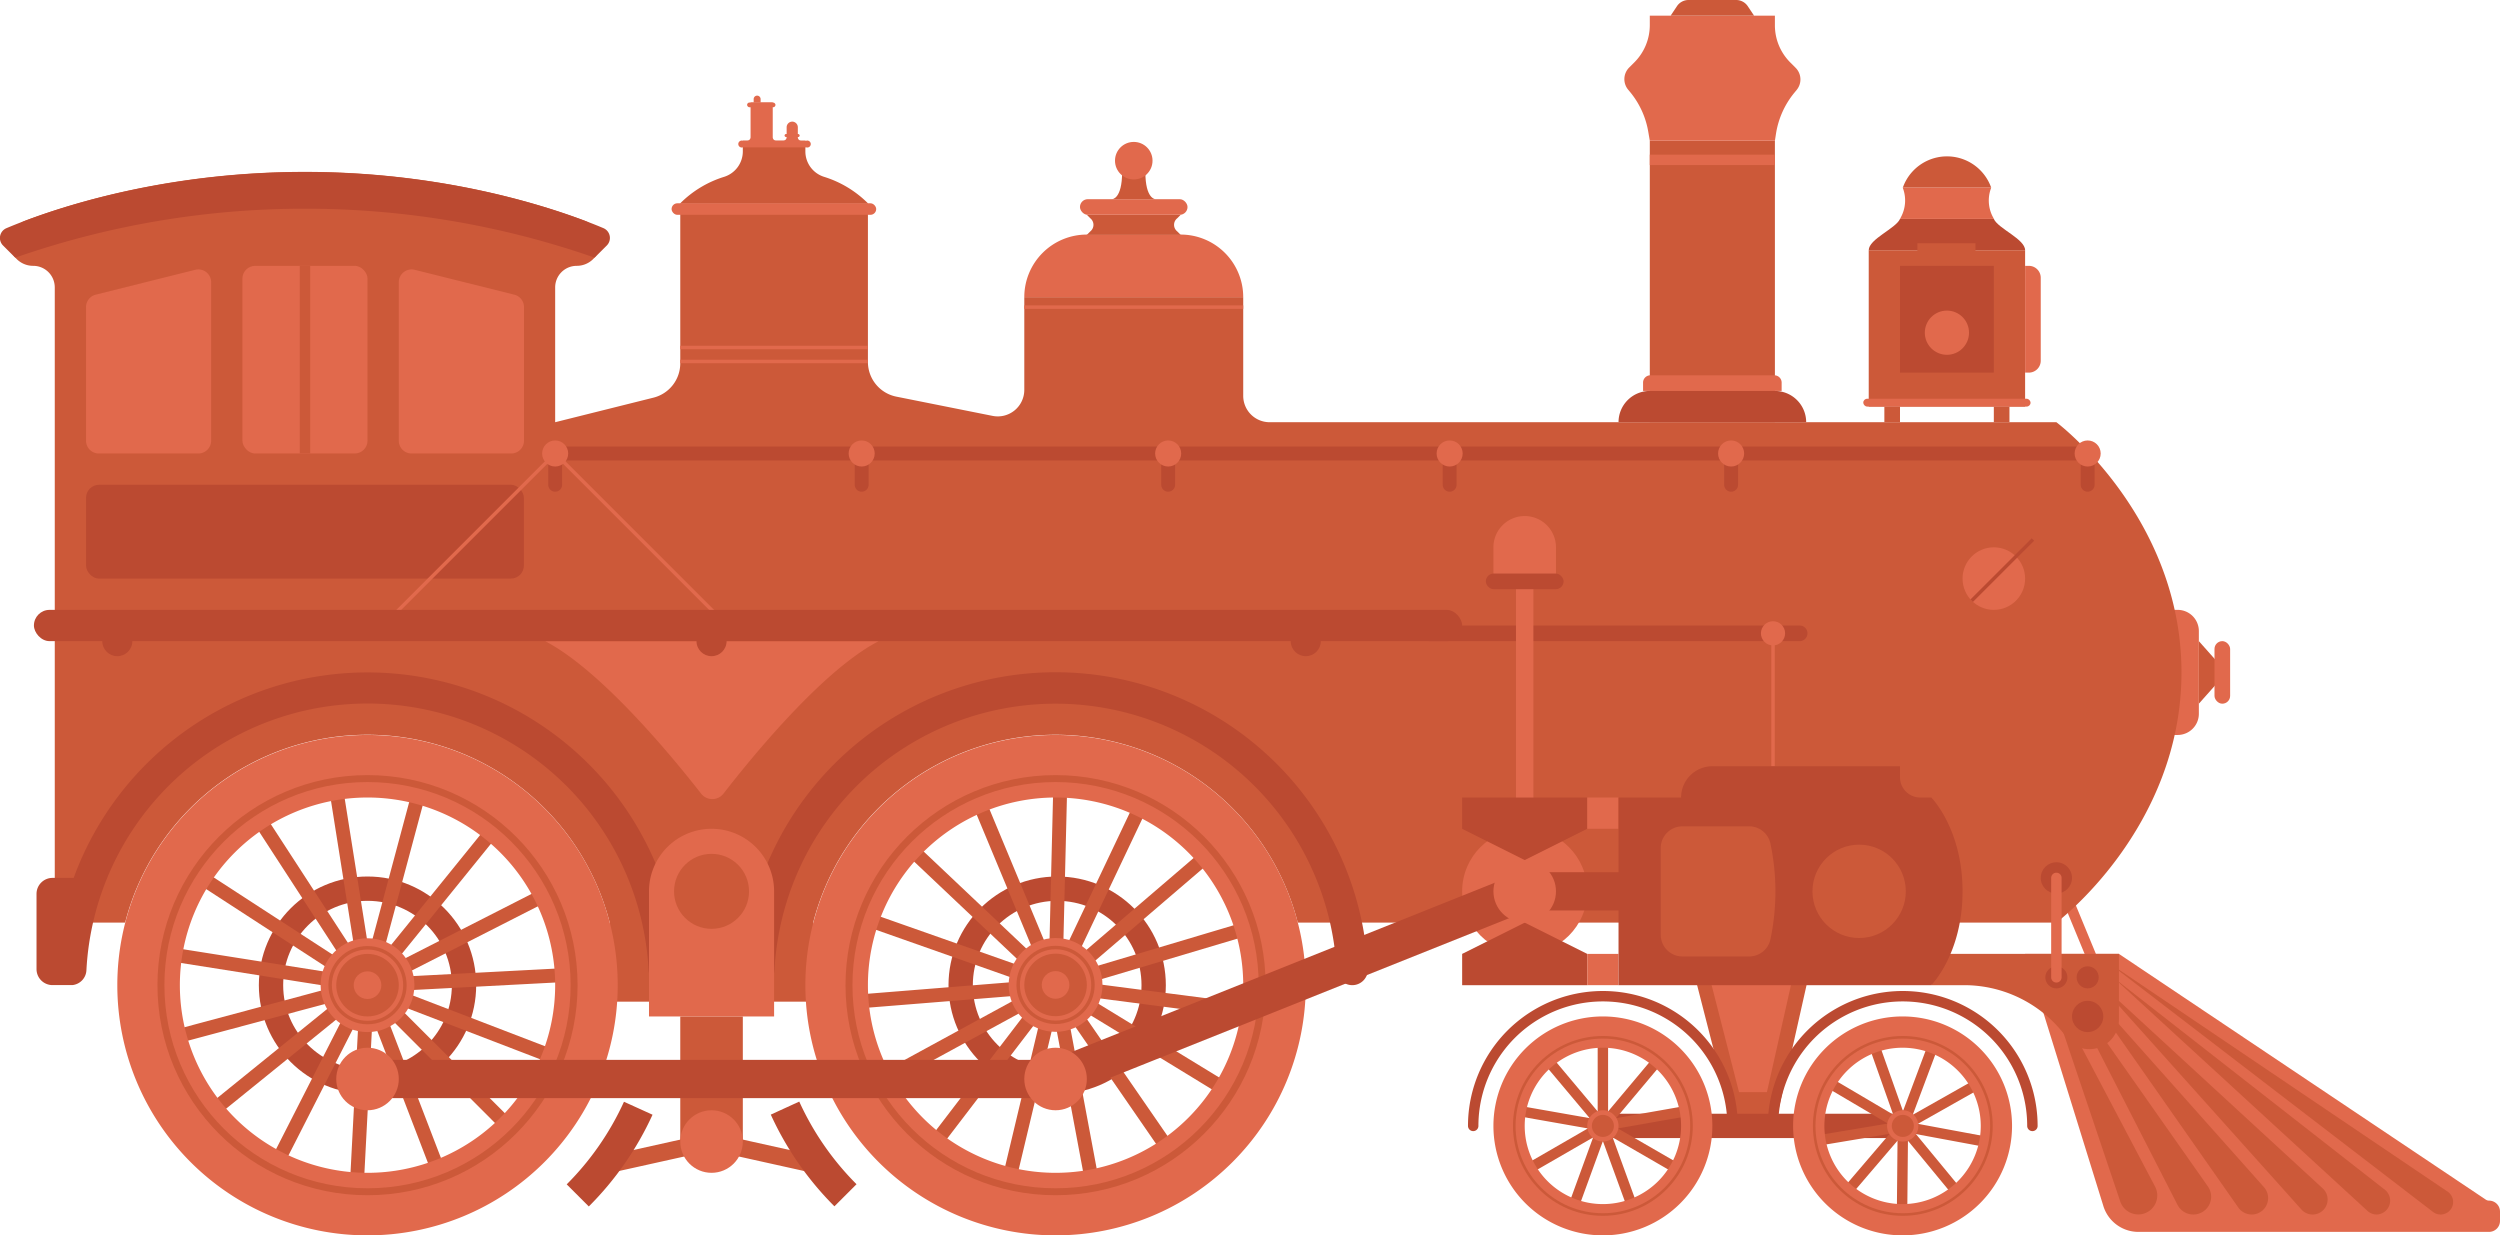<svg xmlns="http://www.w3.org/2000/svg" viewBox="0 0 719.42 355.5"><defs><style>.cls-1,.cls-10,.cls-11,.cls-12,.cls-13,.cls-14,.cls-15,.cls-16,.cls-17,.cls-18,.cls-19,.cls-5,.cls-6,.cls-7,.cls-8,.cls-9{fill:none;}.cls-1,.cls-10,.cls-16,.cls-19{stroke:#e1694c;}.cls-1,.cls-10,.cls-11,.cls-12,.cls-13,.cls-17,.cls-18,.cls-5,.cls-6,.cls-7,.cls-8,.cls-9{stroke-linecap:round;}.cls-1,.cls-10,.cls-11,.cls-12,.cls-13,.cls-14,.cls-16,.cls-17,.cls-18,.cls-19,.cls-5,.cls-8,.cls-9{stroke-miterlimit:10;}.cls-1,.cls-13,.cls-15,.cls-19,.cls-6{stroke-width:3px;}.cls-2{fill:#e1694c;}.cls-3{fill:#cc5939;}.cls-4{fill:#bb4a31;}.cls-13,.cls-14,.cls-17,.cls-5,.cls-9{stroke:#bb4a31;}.cls-5{stroke-width:7px;}.cls-11,.cls-12,.cls-15,.cls-18,.cls-6,.cls-7,.cls-8{stroke:#cc5939;}.cls-15,.cls-6,.cls-7{stroke-linejoin:round;}.cls-7,.cls-9{stroke-width:4px;}.cls-11{stroke-width:2px;}.cls-12{stroke-width:5px;}.cls-17{stroke-width:11px;}.cls-18{stroke-width:0.75px;}</style></defs><title>Layer 1</title><g id="Layer_2" data-name="Layer 2"><g id="Layer_1-2" data-name="Layer 1"><line class="cls-1" x1="602.33" y1="276.49" x2="593.19" y2="254.36"/><path class="cls-2" d="M614.76,175.5h11.9a6.1,6.1,0,0,1,6.1,6.1v23.8a6.1,6.1,0,0,1-6.1,6.1h-11.9a0,0,0,0,1,0,0v-36A0,0,0,0,1,614.76,175.5Z"/><path class="cls-3" d="M591.76,121.5H365.35a7.59,7.59,0,0,1-7.59-7.6V85.5h-63v26.7a7.63,7.63,0,0,1-9.12,7.48l-27.7-5.54a10.18,10.18,0,0,1-8.18-10V58.5h-54v46.05a10.19,10.19,0,0,1-7.71,9.88l-28.29,7.07V82.73a6.2,6.2,0,0,1,6.13-6.23A6.7,6.7,0,0,0,172,72.72a6.78,6.78,0,0,0-3.91-9.26c-14.14-5.31-42.92-14-80.35-14s-66.21,8.65-80.35,14A6.77,6.77,0,0,0,3.5,72.72,6.7,6.7,0,0,0,9.63,76.5a6.2,6.2,0,0,1,6.13,6.23V265.5H36a72,72,0,0,1,139.46,0v22.74h58.65V265.5H234a72,72,0,0,1,139.46,0H591.76s36-27,36-72S591.76,121.5,591.76,121.5Z"/><polygon class="cls-3" points="523.91 265.5 483.76 265.5 498.76 324 510.76 324 523.91 265.5"/><path class="cls-4" d="M546.76,63c-1.21,2.76-9,5.8-9,9h45c0-3.2-7.8-6.24-9-9Z"/><circle class="cls-5" cx="105.76" cy="283.5" r="27.77"/><polygon class="cls-3" points="568.48 72 568.48 70 551.76 70 551.76 72 537.76 72 537.76 117 582.76 117 582.76 72 568.48 72"/><circle class="cls-5" cx="304.22" cy="283.5" r="27.77"/><line class="cls-5" x1="461.26" y1="324" x2="547.54" y2="324"/><polygon class="cls-2" points="517.24 275.21 490.43 275.21 500.44 314.29 508.46 314.29 517.24 275.21"/><circle class="cls-4" cx="33.76" cy="184.5" r="4.33"/><path class="cls-2" d="M156.87,184.5c16.27,8.45,37,33.77,44.88,43.87a4.08,4.08,0,0,0,6.45,0c7.82-10.08,28.39-35.46,44.65-43.86h-96Z"/><circle class="cls-4" cx="204.76" cy="184.5" r="4.33"/><circle class="cls-4" cx="375.76" cy="184.5" r="4.33"/><line class="cls-6" x1="462.22" y1="322.81" x2="476.68" y2="305.58"/><line class="cls-6" x1="462.74" y1="323.7" x2="484.89" y2="319.8"/><line class="cls-6" x1="462.56" y1="324.71" x2="482.04" y2="335.96"/><line class="cls-6" x1="461.77" y1="325.37" x2="469.47" y2="346.52"/><line class="cls-6" x1="460.75" y1="325.37" x2="453.05" y2="346.52"/><line class="cls-6" x1="459.96" y1="324.71" x2="440.47" y2="335.96"/><line class="cls-6" x1="459.78" y1="323.7" x2="437.62" y2="319.8"/><line class="cls-6" x1="460.29" y1="322.81" x2="445.83" y2="305.58"/><line class="cls-6" x1="461.26" y1="322.46" x2="461.26" y2="299.96"/><line class="cls-6" x1="548.89" y1="323.39" x2="568.48" y2="312.32"/><line class="cls-6" x1="549.06" y1="324.4" x2="571.18" y2="328.51"/><line class="cls-6" x1="548.53" y1="325.29" x2="562.84" y2="342.65"/><line class="cls-6" x1="547.57" y1="325.63" x2="547.36" y2="348.13"/><line class="cls-6" x1="546.61" y1="325.27" x2="531.99" y2="342.37"/><line class="cls-6" x1="546.1" y1="324.37" x2="523.91" y2="328.08"/><line class="cls-6" x1="546.29" y1="323.37" x2="526.91" y2="311.94"/><line class="cls-6" x1="547.08" y1="322.71" x2="539.58" y2="301.5"/><line class="cls-6" x1="548.11" y1="322.72" x2="556" y2="301.65"/><line class="cls-7" x1="126.05" y1="336.62" x2="106.7" y2="286.22"/><line class="cls-7" x1="102.72" y1="340.31" x2="105.54" y2="286.4"/><line class="cls-7" x1="79.9" y1="334.2" x2="104.41" y2="286.1"/><line class="cls-7" x1="61.54" y1="319.33" x2="103.49" y2="285.36"/><line class="cls-7" x1="50.81" y1="298.28" x2="102.96" y2="284.31"/><line class="cls-7" x1="49.58" y1="274.69" x2="102.9" y2="283.13"/><line class="cls-7" x1="58.04" y1="252.63" x2="103.32" y2="282.04"/><line class="cls-7" x1="74.75" y1="235.93" x2="104.15" y2="281.2"/><line class="cls-7" x1="96.8" y1="227.46" x2="105.25" y2="280.78"/><line class="cls-7" x1="120.39" y1="228.7" x2="106.42" y2="280.84"/><line class="cls-7" x1="141.44" y1="239.43" x2="107.47" y2="281.38"/><line class="cls-7" x1="156.31" y1="257.78" x2="108.21" y2="282.29"/><line class="cls-7" x1="162.42" y1="280.6" x2="108.51" y2="283.43"/><line class="cls-7" x1="158.73" y1="303.94" x2="108.33" y2="284.59"/><line class="cls-7" x1="145.86" y1="323.75" x2="107.69" y2="285.58"/><line class="cls-7" x1="314.15" y1="339.48" x2="304.22" y2="286.42"/><line class="cls-7" x1="290.53" y1="338.9" x2="303.05" y2="286.39"/><line class="cls-7" x1="269.19" y1="328.77" x2="301.98" y2="285.88"/><line class="cls-7" x1="253.82" y1="310.83" x2="301.22" y2="284.99"/><line class="cls-7" x1="247.07" y1="288.19" x2="300.88" y2="283.86"/><line class="cls-7" x1="250.12" y1="264.76" x2="301.03" y2="282.7"/><line class="cls-7" x1="262.43" y1="244.6" x2="301.65" y2="281.69"/><line class="cls-7" x1="281.87" y1="231.19" x2="302.62" y2="281.02"/><line class="cls-7" x1="305.09" y1="226.84" x2="303.77" y2="280.81"/><line class="cls-7" x1="328.07" y1="232.32" x2="304.92" y2="281.08"/><line class="cls-7" x1="346.84" y1="246.67" x2="305.85" y2="281.8"/><line class="cls-7" x1="358.15" y1="267.41" x2="306.41" y2="282.83"/><line class="cls-7" x1="360.04" y1="290.96" x2="306.51" y2="284"/><line class="cls-7" x1="352.19" y1="313.24" x2="306.12" y2="285.11"/><line class="cls-7" x1="335.96" y1="330.4" x2="305.31" y2="285.96"/><circle class="cls-2" cx="303.76" cy="283.43" r="13.5"/><circle class="cls-3" cx="303.76" cy="283.43" r="9"/><circle class="cls-8" cx="303.76" cy="283.43" r="10.76"/><circle class="cls-2" cx="303.76" cy="283.43" r="3.98"/><path class="cls-2" d="M582.76,274.5l22.59,72.78a10.56,10.56,0,0,0,10,7.22H716.26a3.16,3.16,0,0,0,3.16-3.16v-2.68a3.16,3.16,0,0,0-3.16-3.16h0a1.66,1.66,0,0,1-.92-.28L609.76,274.5Z"/><path class="cls-3" d="M606,276.49l98.34,66.42a3.6,3.6,0,0,1-2,6.59h0a3.57,3.57,0,0,1-2.2-.75Z"/><path class="cls-3" d="M608.09,281.25l78.29,61.19A4,4,0,0,1,684,349.5h0a3.92,3.92,0,0,1-2.67-1Z"/><path class="cls-3" d="M602.42,281.25l66,60.75a4.32,4.32,0,0,1-2.93,7.5h0a4.27,4.27,0,0,1-3.21-1.44Z"/><line class="cls-9" x1="247.96" y1="130.5" x2="247.96" y2="139.5"/><path class="cls-4" d="M411.11,180H517.88a2.25,2.25,0,0,1,2.25,2.25v0a2.25,2.25,0,0,1-2.25,2.25H411.11a0,0,0,0,1,0,0V180a0,0,0,0,1,0,0Z"/><line class="cls-9" x1="159.76" y1="130.5" x2="159.76" y2="139.5"/><line class="cls-9" x1="336.16" y1="130.5" x2="336.16" y2="139.5"/><line class="cls-9" x1="417.16" y1="130.5" x2="417.16" y2="139.5"/><line class="cls-9" x1="498.16" y1="130.5" x2="498.16" y2="139.5"/><line class="cls-9" x1="600.76" y1="130.5" x2="600.76" y2="139.5"/><rect class="cls-4" x="24.76" y="139.5" width="126" height="27" rx="3.75" ry="3.75"/><line class="cls-10" x1="159.76" y1="130.5" x2="212.26" y2="183"/><line class="cls-10" x1="159.76" y1="130.5" x2="111.83" y2="178.43"/><path class="cls-3" d="M597.76,281.25l53.74,60.38A4.73,4.73,0,0,1,648,349.5h0a4.72,4.72,0,0,1-3.88-2Z"/><path class="cls-3" d="M593.09,281.25l42.28,60.18a5.13,5.13,0,0,1-4.2,8.07h0a5.13,5.13,0,0,1-4.56-2.79Z"/><path class="cls-3" d="M588.42,281.25l31.75,60.23a5.47,5.47,0,0,1-4.84,8h0a5.48,5.48,0,0,1-5.19-3.73Z"/><path class="cls-3" d="M555.76,274.5v9h9.46a36.41,36.41,0,0,1,28.47,13.72l2.43,3a8.53,8.53,0,0,0,13.64-6.82V274.5Z"/><rect class="cls-3" x="195.76" y="292.5" width="18" height="36"/><circle class="cls-2" cx="105.76" cy="283.5" r="13.5"/><rect class="cls-3" x="474.76" y="40.5" width="36" height="81"/><path class="cls-2" d="M510.76,40.5l.31-2a24.5,24.5,0,0,1,5.27-11.79l.69-.84a4.74,4.74,0,0,0-.31-6.36l-1.53-1.53a15.11,15.11,0,0,1-4.43-10.7V4.5h-36V7.23a15.16,15.16,0,0,1-4.43,10.7l-1.5,1.5a4.74,4.74,0,0,0-.28,6.4l.4.48a24.38,24.38,0,0,1,5.36,11.56l.45,2.63Z"/><path class="cls-3" d="M499.64,0H485.88a4,4,0,0,0-3.3,1.77L480.76,4.5h24l-1.82-2.73A4,4,0,0,0,499.64,0Z"/><rect class="cls-3" x="542.26" y="117" width="4.5" height="4.5"/><rect class="cls-3" x="573.76" y="117" width="4.5" height="4.5"/><circle class="cls-2" cx="573.76" cy="166.5" r="9"/><path class="cls-2" d="M57.08,130.5H28.44a3.68,3.68,0,0,1-3.68-3.68V88.37a3.68,3.68,0,0,1,2.78-3.57l28.65-7.16a3.68,3.68,0,0,1,4.57,3.57v45.61A3.68,3.68,0,0,1,57.08,130.5Z"/><rect class="cls-2" x="69.76" y="76.5" width="36" height="54" rx="3.68" ry="3.68"/><path class="cls-2" d="M147.08,130.5H118.44a3.68,3.68,0,0,1-3.68-3.68V81.21a3.68,3.68,0,0,1,4.57-3.57L148,84.8a3.68,3.68,0,0,1,2.79,3.57v38.45A3.68,3.68,0,0,1,147.08,130.5Z"/><path class="cls-2" d="M105.76,211.5a72,72,0,1,0,72,72A72,72,0,0,0,105.76,211.5Zm0,126a54,54,0,1,1,54-54A54,54,0,0,1,105.76,337.5Z"/><path class="cls-2" d="M303.76,211.5a72,72,0,1,0,72,72A72,72,0,0,0,303.76,211.5Zm0,126a54,54,0,1,1,54-54A54,54,0,0,1,303.76,337.5Z"/><circle class="cls-3" cx="105.76" cy="283.5" r="9"/><circle class="cls-2" cx="438.76" cy="256.5" r="18"/><path class="cls-2" d="M461.26,292.5a31.5,31.5,0,1,0,31.5,31.5A31.5,31.5,0,0,0,461.26,292.5Zm0,54a22.5,22.5,0,1,1,22.5-22.5A22.5,22.5,0,0,1,461.26,346.5Z"/><circle class="cls-2" cx="461.26" cy="324" r="4.5"/><path class="cls-2" d="M547.54,292.5A31.5,31.5,0,1,0,579,324,31.5,31.5,0,0,0,547.54,292.5Zm0,54A22.5,22.5,0,1,1,570,324,22.5,22.5,0,0,1,547.54,346.5Z"/><circle class="cls-2" cx="547.54" cy="324" r="4.5"/><path class="cls-3" d="M249.76,58.5a30.71,30.71,0,0,0-12.54-7.59,7.67,7.67,0,0,1-5.46-7.3V40.5h-18v3.11a7.67,7.67,0,0,1-5.46,7.3,30.71,30.71,0,0,0-12.54,7.59Z"/><path class="cls-3" d="M573,54a13.48,13.48,0,0,0-25.43,0Z"/><path class="cls-2" d="M546.76,63l.28-.54a10.14,10.14,0,0,0,.6-8.19l-.1-.27H573l-.09.27a10.13,10.13,0,0,0,.59,8.19l.29.54Z"/><polygon class="cls-3" points="632.76 184.5 640.76 193.5 632.76 202.5 632.76 184.5"/><rect class="cls-2" x="637.26" y="184.5" width="4.5" height="18" rx="2.25" ry="2.25"/><path class="cls-2" d="M582.76,76.5h1.07a3.43,3.43,0,0,1,3.43,3.43V103.8a3.43,3.43,0,0,1-3.43,3.43h-1.07a0,0,0,0,1,0,0V76.5A0,0,0,0,1,582.76,76.5Z"/><rect class="cls-4" x="546.76" y="76.5" width="27" height="30.73"/><circle class="cls-2" cx="560.26" cy="95.74" r="6.36"/><circle class="cls-11" cx="105.76" cy="283.5" r="59.45"/><circle class="cls-11" cx="303.76" cy="283.5" r="59.45"/><rect class="cls-2" x="436.25" y="166.5" width="5.01" height="99"/><path class="cls-4" d="M474.76,112.5h36a9,9,0,0,1,9,9v0a0,0,0,0,1,0,0h-54a0,0,0,0,1,0,0v0A9,9,0,0,1,474.76,112.5Z"/><path class="cls-2" d="M474.92,108H510.6a2.1,2.1,0,0,1,2.1,2.1v2.4a0,0,0,0,1,0,0H472.82a0,0,0,0,1,0,0v-2.4A2.1,2.1,0,0,1,474.92,108Z"/><polyline class="cls-12" points="177.76 334.5 204.76 328.5 231.76 334.5"/><polygon class="cls-4" points="456.76 238.5 438.76 247.5 420.76 238.5 420.76 229.5 456.76 229.5 456.76 238.5"/><polygon class="cls-4" points="420.76 274.5 438.76 265.5 456.76 274.5 456.76 283.5 420.76 283.5 420.76 274.5"/><rect class="cls-2" x="456.76" y="229.5" width="9" height="9"/><rect class="cls-2" x="456.76" y="274.5" width="9" height="9"/><path class="cls-13" d="M498.58,324a37.32,37.32,0,0,0-74.64,0"/><path class="cls-13" d="M584.86,324a37.32,37.32,0,0,0-74.64,0"/><circle class="cls-2" cx="204.76" cy="328.5" r="9"/><path class="cls-4" d="M179.56,317.05a81.15,81.15,0,0,1-16.48,23.77l6.36,6.36a90.24,90.24,0,0,0,18.34-26.4Z"/><path class="cls-4" d="M221.81,320.75a90.24,90.24,0,0,0,18.31,26.39l6.36-6.36A81.37,81.37,0,0,1,230,317Z"/><line class="cls-14" x1="585.01" y1="155.25" x2="567.39" y2="172.86"/><line class="cls-9" x1="159.76" y1="130.5" x2="600.76" y2="130.5"/><circle class="cls-2" cx="159.76" cy="130.5" r="3.75"/><circle class="cls-2" cx="600.76" cy="130.5" r="3.75"/><circle class="cls-2" cx="247.96" cy="130.5" r="3.75"/><circle class="cls-2" cx="336.16" cy="130.5" r="3.75"/><circle class="cls-2" cx="417.16" cy="130.5" r="3.75"/><circle class="cls-2" cx="498.16" cy="130.5" r="3.75"/><path class="cls-2" d="M438.76,148.5h0a9,9,0,0,1,9,9v9a0,0,0,0,1,0,0h-18a0,0,0,0,1,0,0v-9A9,9,0,0,1,438.76,148.5Z"/><rect class="cls-4" x="9.76" y="175.5" width="411" height="9" rx="4.5" ry="4.5"/><circle class="cls-4" cx="600.76" cy="292.5" r="4.5"/><circle class="cls-4" cx="600.76" cy="281.25" r="3.18"/><circle class="cls-4" cx="591.76" cy="281.25" r="3.18"/><path class="cls-4" d="M87.76,60.06a252.49,252.49,0,0,1,83.36,14.08l3.5-3.5a3.07,3.07,0,0,0-1-5C162.75,61.06,131,49.5,87.76,49.5s-75,11.56-85.88,16.15a3.06,3.06,0,0,0-1,5l3.5,3.5A252.49,252.49,0,0,1,87.76,60.06Z"/><line class="cls-15" x1="87.76" y1="76.5" x2="87.76" y2="130.5"/><line class="cls-16" x1="510.22" y1="182.25" x2="510.22" y2="220.5"/><circle class="cls-4" cx="591.76" cy="252.63" r="4.5"/><line class="cls-1" x1="591.76" y1="281.25" x2="591.76" y2="252.63"/><circle class="cls-8" cx="105.76" cy="283.5" r="10.76"/><circle class="cls-2" cx="105.76" cy="283.5" r="3.98"/><path class="cls-4" d="M105.76,193.5A90,90,0,0,0,21.2,252.63H15.11a4.6,4.6,0,0,0-4.6,4.6v21.65a4.6,4.6,0,0,0,4.62,4.6l5.68,0a4.51,4.51,0,0,0,4.06-4.27,81,81,0,0,1,161.77-.14,4.61,4.61,0,0,0,3.74,4.39,4.51,4.51,0,0,0,5.25-4.73A90,90,0,0,0,105.76,193.5Z"/><circle class="cls-2" cx="510.22" cy="182.25" r="3.48"/><rect class="cls-4" x="427.57" y="165.05" width="22.38" height="4.5" rx="2.25" ry="2.25"/><path class="cls-4" d="M303.76,202.5a81,81,0,0,1,80.89,76.69,4.51,4.51,0,0,0,4.49,4.31h0a4.51,4.51,0,0,0,4.49-4.79,90,90,0,0,0-179.75,0,4.53,4.53,0,0,0,4.5,4.79h0a4.51,4.51,0,0,0,4.49-4.31A81,81,0,0,1,303.76,202.5Z"/><path class="cls-2" d="M204.76,238.5a18,18,0,0,0-18,18v36h36v-36A18,18,0,0,0,204.76,238.5Z"/><polyline class="cls-17" points="105.76 310.5 303.76 310.5 438.76 256.5 465.76 256.5"/><circle class="cls-2" cx="438.76" cy="256.5" r="9"/><circle class="cls-2" cx="303.76" cy="310.5" r="9"/><circle class="cls-2" cx="105.76" cy="310.5" r="9"/><path class="cls-4" d="M555.76,229.5h-3.17a5.83,5.83,0,0,1-5.83-5.83V220.5h-54a9,9,0,0,0-9,9h-18v54h90s9-9,9-27S555.76,229.5,555.76,229.5Z"/><circle class="cls-3" cx="461.26" cy="324" r="3.18"/><circle class="cls-3" cx="547.57" cy="324" r="3.18"/><circle class="cls-18" cx="461.26" cy="324" r="25.5"/><circle class="cls-18" cx="547.57" cy="324" r="25.5"/><path class="cls-2" d="M312.76,67.5h27a18,18,0,0,1,18,18v0a0,0,0,0,1,0,0h-63a0,0,0,0,1,0,0v0A18,18,0,0,1,312.76,67.5Z"/><path class="cls-3" d="M339.76,61.82h-27l1,1a2.41,2.41,0,0,1,0,3.76l-1,1h27l-1-1a2.41,2.41,0,0,1,0-3.76Z"/><rect class="cls-2" x="310.78" y="57.32" width="30.95" height="4.5" rx="2.25" ry="2.25"/><path class="cls-3" d="M329.6,49.5h-6.69c0,7.83-2.9,7.82-2.9,7.82h12.5S329.6,57.33,329.6,49.5Z"/><circle class="cls-2" cx="326.26" cy="46.24" r="5.4"/><rect class="cls-2" x="536.19" y="114.75" width="48.14" height="2.25" rx="1.12" ry="1.12"/><circle class="cls-3" cx="204.76" cy="256.5" r="10.79"/><rect class="cls-2" x="193.26" y="58.5" width="58.88" height="3.32" rx="1.66" ry="1.66"/><path class="cls-2" d="M231.94,40.5h-1.35a1,1,0,0,1-1-1V36.62A1.63,1.63,0,0,0,228,35h0a1.63,1.63,0,0,0-1.63,1.62v2.86a1,1,0,0,1-1,1h-2a1,1,0,0,1-1-1v-10h-6.38v10a1,1,0,0,1-1,1h-1.29a1,1,0,1,0,0,1.94h18.37a1,1,0,1,0,0-1.94Z"/><rect class="cls-2" x="214.99" y="29.5" width="8.17" height="1.37" rx="0.69" ry="0.69"/><path class="cls-2" d="M217.88,27.52h0a1,1,0,0,1,1,1v1a0,0,0,0,1,0,0h-2a0,0,0,0,1,0,0v-1a1,1,0,0,1,1-1Z"/><rect class="cls-2" x="225.77" y="38.56" width="4.35" height="0.88" rx="0.44" ry="0.44"/><path class="cls-3" d="M503.36,237.79H484.15a6.24,6.24,0,0,0-6.24,6.24V269a6.24,6.24,0,0,0,6.24,6.24h19.21a6.26,6.26,0,0,0,6.09-4.83,66.71,66.71,0,0,0,0-27.76A6.26,6.26,0,0,0,503.36,237.79Z"/><circle class="cls-3" cx="535" cy="256.5" r="13.43"/><line class="cls-16" x1="195.76" y1="104.02" x2="249.76" y2="104.02"/><line class="cls-16" x1="195.76" y1="100" x2="249.76" y2="100"/><line class="cls-16" x1="294.76" y1="88.38" x2="357.76" y2="88.38"/><line class="cls-19" x1="474.76" y1="46" x2="510.76" y2="46"/></g></g></svg>